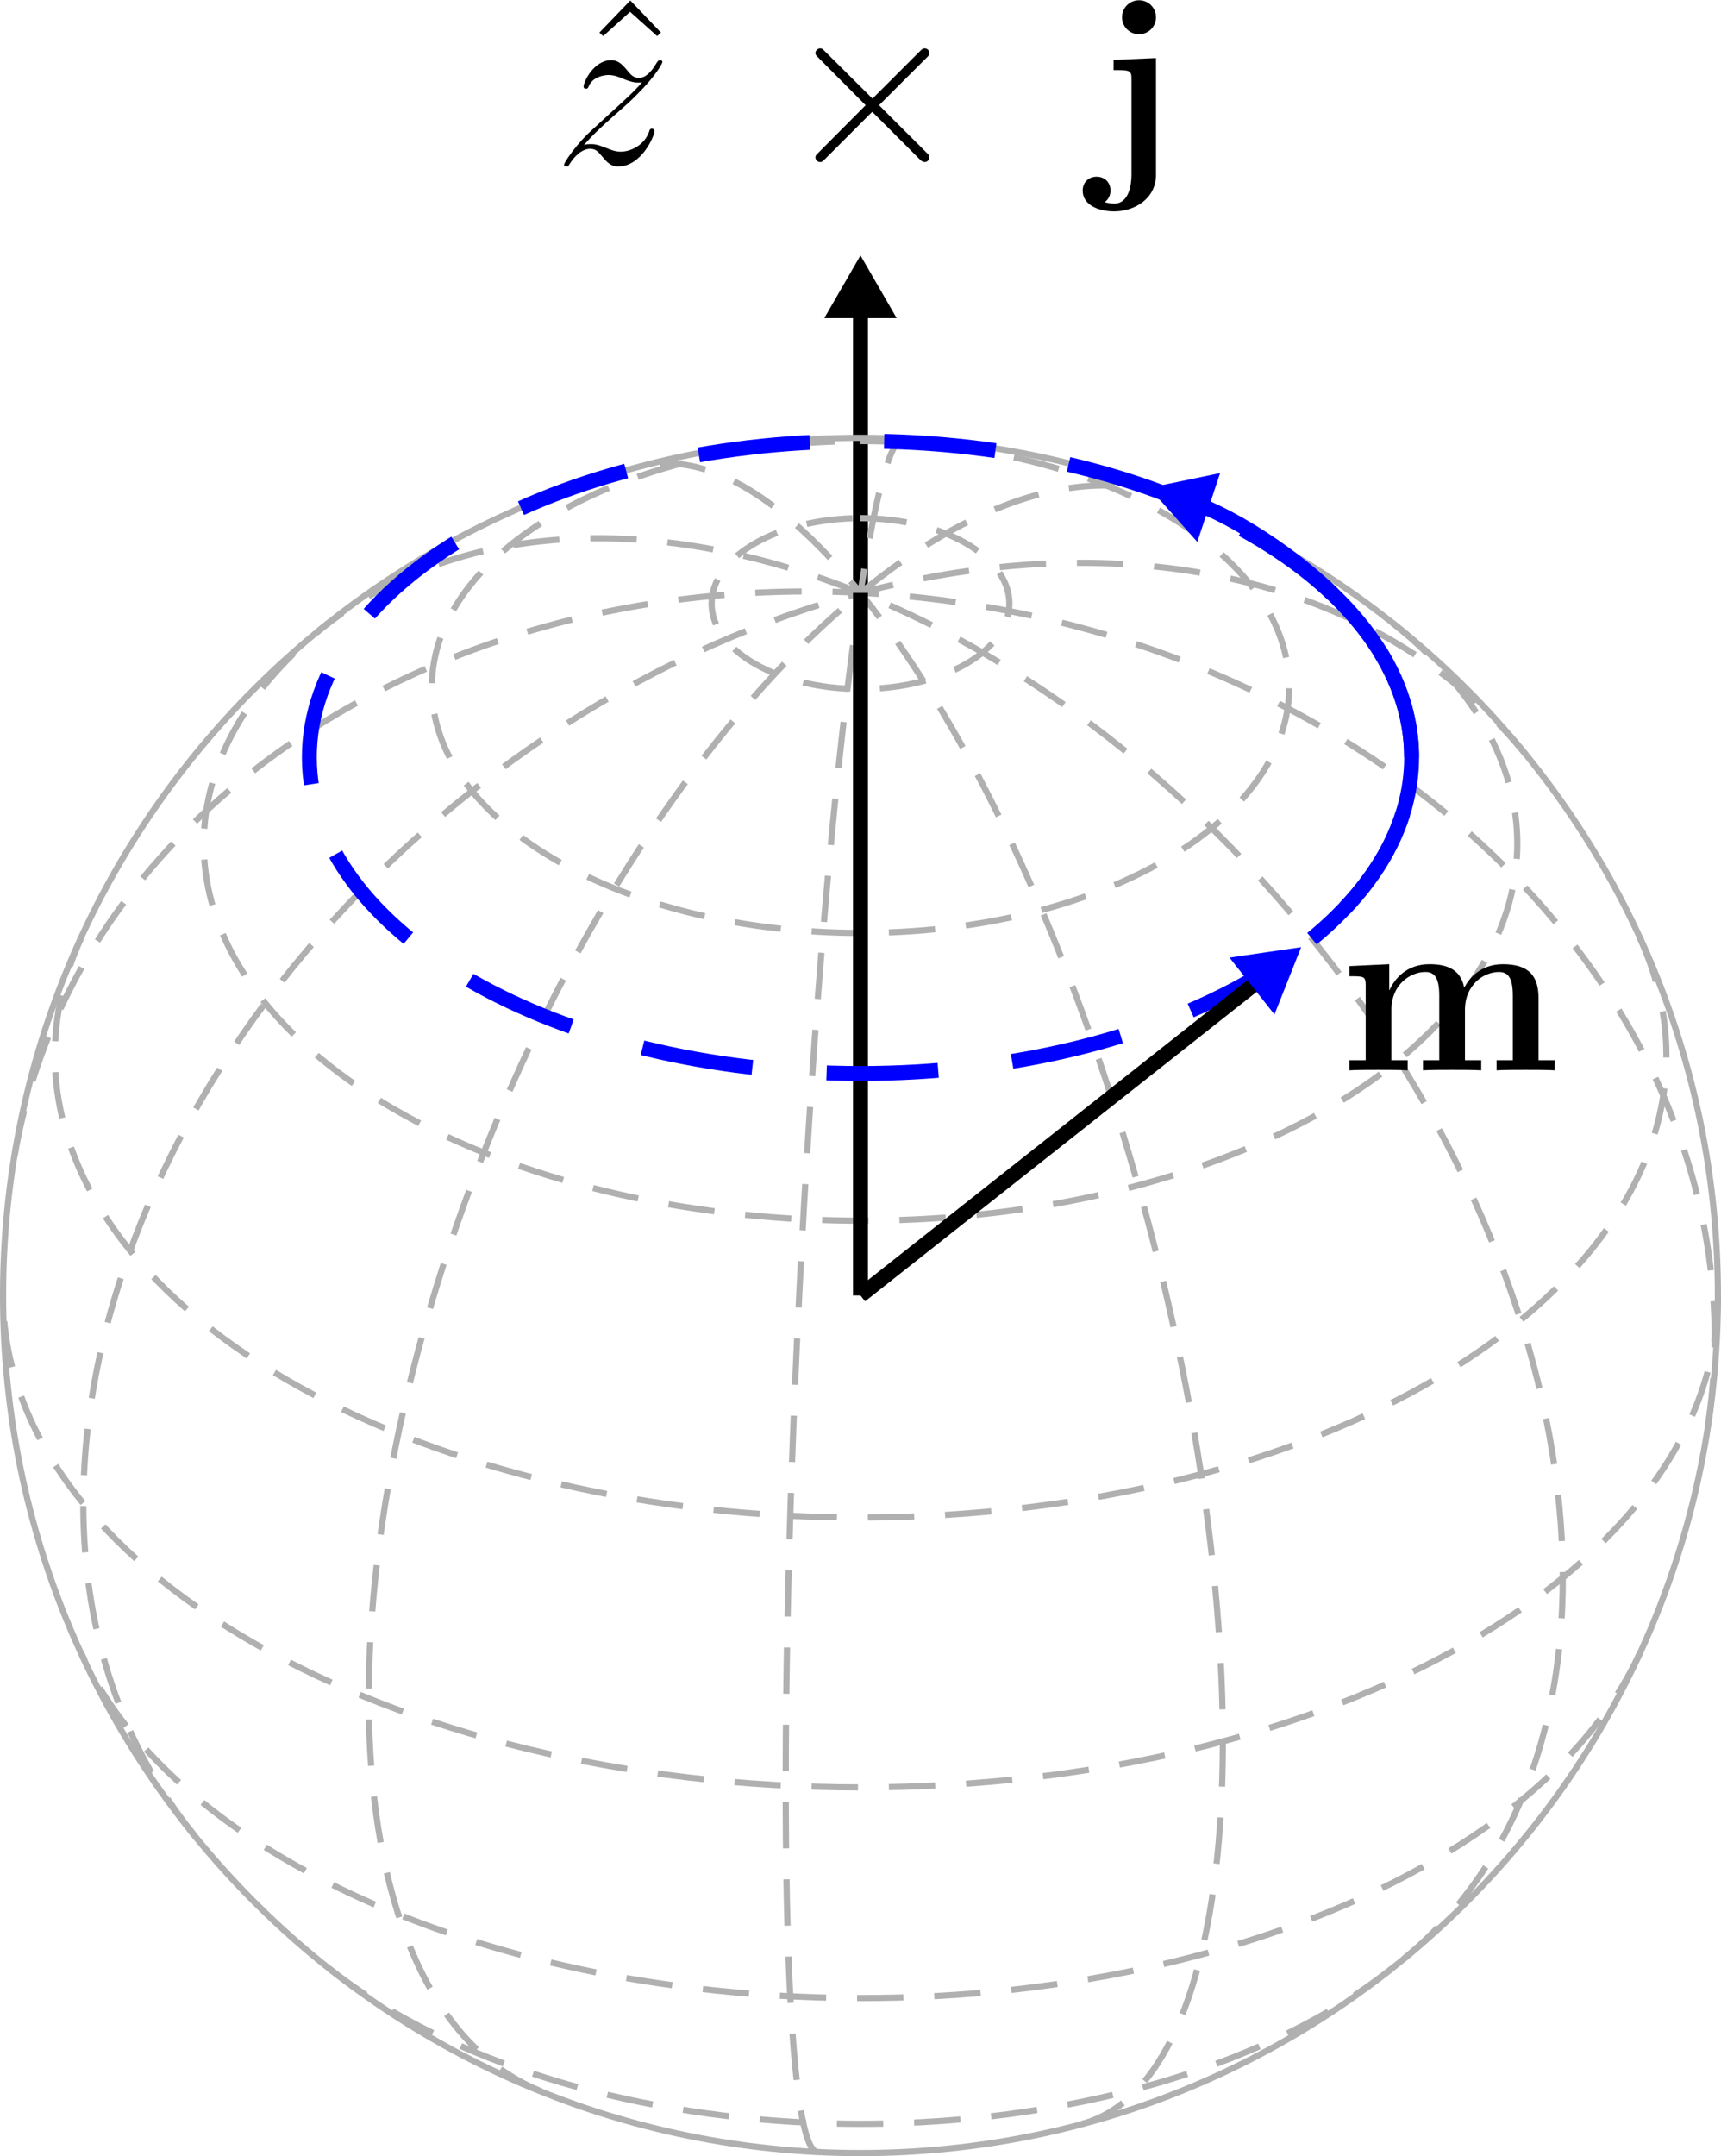<?xml version="1.0" encoding="UTF-8" standalone="no"?>
<svg
   xmlns:dc="http://purl.org/dc/elements/1.1/"
   xmlns:cc="http://creativecommons.org/ns#"
   xmlns:rdf="http://www.w3.org/1999/02/22-rdf-syntax-ns#"
   xmlns:svg="http://www.w3.org/2000/svg"
   xmlns="http://www.w3.org/2000/svg"
   xmlns:sodipodi="http://sodipodi.sourceforge.net/DTD/sodipodi-0.dtd"
   xmlns:inkscape="http://www.inkscape.org/namespaces/inkscape"
   width="138.69pt"
   height="173.709pt"
   viewBox="0 0 138.69 173.709"
   version="1.1"
   id="svg41151"
   inkscape:version="0.92.2 5c3e80d, 2017-08-06"
   sodipodi:docname="llg bloch field like.svg">
  <sodipodi:namedview
     pagecolor="#ffffff"
     bordercolor="#666666"
     borderopacity="1"
     objecttolerance="10"
     gridtolerance="10"
     guidetolerance="10"
     inkscape:pageopacity="0"
     inkscape:pageshadow="2"
     inkscape:window-width="1366"
     inkscape:window-height="723"
     id="namedview41475"
     showgrid="false"
     inkscape:zoom="0.98512397"
     inkscape:cx="92.178327"
     inkscape:cy="145.63798"
     inkscape:window-x="0"
     inkscape:window-y="1"
     inkscape:window-maximized="1"
     inkscape:current-layer="svg41151"
     fit-margin-top="0"
     fit-margin-left="0"
     fit-margin-right="0"
     fit-margin-bottom="0" />
  <defs
     id="defs41153">
    <g
       id="g41155">
      <symbol
         overflow="visible"
         id="glyph0-0"
         style="overflow:visible">
        <path
           style="stroke:none"
           d=""
           id="path41158"
           inkscape:connector-curvature="0" />
      </symbol>
      <symbol
         overflow="visible"
         id="glyph0-1"
         style="overflow:visible">
        <path
           style="stroke:none"
           d="m 27.391,-4.172 c 0,-0.391 -0.375,-0.453 -0.797,-0.453 -0.531,0 -0.672,0.062 -0.781,0.422 -0.219,0.734 -0.969,3.328 -2.578,3.328 -0.141,0 -0.391,0.062 -0.391,-0.438 0,-0.594 0.281,-1.312 0.641,-2.266 0.406,-1.047 1.656,-4.344 1.656,-5.938 0,-2.328 -1.656,-3.219 -3.859,-3.219 -2.234,0 -3.531,1.203 -4.516,2.156 -0.578,-2.109 -3.125,-2.156 -3.719,-2.156 -0.594,0 -2.438,0.016 -4.312,1.953 -0.531,-1.562 -2.203,-1.953 -3.109,-1.953 -1.312,0 -2.016,0.969 -2.375,1.531 -0.734,1.172 -1.094,2.781 -1.094,2.891 0,0.391 0.359,0.422 0.781,0.422 0.672,0 0.703,-0.062 0.906,-0.766 0.219,-0.922 0.719,-2.984 1.672,-2.984 0.344,0 0.531,0.188 0.531,0.828 0,0.531 -0.062,0.766 -0.172,1.203 L 3.891,-1.625 C 3.781,-1.203 3.781,-1.141 3.781,-1.016 c 0,0.875 0.672,1.234 1.266,1.234 0.188,0 1.391,-0.078 1.75,-1.531 l 1.75,-6.953 c 0.188,-0.812 1.75,-3.375 4.312,-3.375 1.203,0 1.203,1.031 1.203,1.562 0,0.703 -0.125,1.172 -0.422,2.375 L 12.453,-3 c -0.156,0.672 -0.438,1.797 -0.438,1.984 0,0.875 0.672,1.234 1.25,1.234 0.344,0 1.438,-0.156 1.797,-1.594 l 1.703,-6.891 c 0.203,-0.812 1.797,-3.375 4.312,-3.375 1.203,0 1.203,1.031 1.203,1.562 0,1.672 -1.281,5.125 -1.781,6.375 -0.25,0.703 -0.344,0.984 -0.344,1.406 0,1.562 1.438,2.516 2.938,2.516 2.922,0 4.297,-3.797 4.297,-4.391 z m 0,0"
           id="path41161"
           inkscape:connector-curvature="0" />
      </symbol>
      <symbol
         overflow="visible"
         id="glyph0-2"
         style="overflow:visible">
        <path
           style="stroke:none"
           d="m 28.078,-18.734 c 0,-0.359 -0.297,-0.562 -0.609,-0.562 -1.375,0 -2.797,0.094 -4.203,0.094 -1.422,0 -2.906,-0.094 -4.312,-0.094 -0.281,0 -0.812,0.062 -0.812,0.875 0,0.5 0.484,0.531 0.906,0.531 h 0.609 c 0.312,0 1.031,0.031 1.344,0.047 l -1.766,7.125 h -8.031 l 1.656,-6.672 c 0.109,-0.422 0.125,-0.422 0.672,-0.469 l 1.734,-0.031 c 0.469,0 0.953,-0.031 0.953,-0.844 0,-0.359 -0.312,-0.562 -0.625,-0.562 -1.375,0 -2.797,0.094 -4.203,0.094 -1.422,0 -2.906,-0.094 -4.312,-0.094 -0.281,0 -0.812,0.062 -0.812,0.875 0,0.5 0.484,0.531 0.906,0.531 H 7.781 c 0.312,0 1.031,0.031 1.344,0.047 l -3.969,16 c -0.109,0.391 -0.141,0.359 -0.641,0.391 -0.344,0.031 -0.797,0.047 -1.125,0.047 h -0.625 c -0.469,0 -0.969,0.062 -0.969,0.875 C 1.797,-0.172 2.094,0 2.406,0 3.781,0 5.234,-0.078 6.641,-0.078 8.062,-0.078 9.547,0 10.953,0 c 0.25,0 0.781,-0.031 0.781,-0.844 0,-0.5 -0.484,-0.562 -0.875,-0.562 H 10.25 c -0.281,0 -1.203,-0.047 -1.375,-0.047 l 1.969,-7.875 H 18.875 l -1.844,7.484 c -0.125,0.391 -0.141,0.359 -0.656,0.391 -0.328,0.031 -0.781,0.047 -1.109,0.047 h -0.625 c -0.469,0 -0.984,0.062 -0.984,0.875 0,0.359 0.312,0.531 0.625,0.531 1.375,0 2.828,-0.078 4.234,-0.078 C 19.938,-0.078 21.422,0 22.812,0 c 0.266,0 0.797,-0.031 0.797,-0.844 0,-0.5 -0.484,-0.562 -0.875,-0.562 H 22.125 c -0.281,0 -1.203,-0.047 -1.375,-0.047 l 3.969,-15.938 c 0.125,-0.422 0.141,-0.422 0.672,-0.469 l 1.734,-0.031 c 0.484,0 0.953,-0.031 0.953,-0.844 z m 0,0"
           id="path41164"
           inkscape:connector-curvature="0" />
      </symbol>
      <symbol
         overflow="visible"
         id="glyph1-0"
         style="overflow:visible">
        <path
           style="stroke:none"
           d=""
           id="path41167"
           inkscape:connector-curvature="0" />
      </symbol>
      <symbol
         overflow="visible"
         id="glyph1-1"
         style="overflow:visible">
        <path
           style="stroke:none"
           d="m 6.172,-1.859 c 0,-0.156 -0.25,-0.312 -0.312,-0.312 -0.141,0 -0.312,0.219 -0.344,0.344 -0.5,1.5 -1.672,1.359 -1.812,1.359 -0.734,0 -1.234,-0.391 -1.562,-0.922 C 1.703,-2.094 1.75,-2.969 1.75,-3.359 h 3.922 c 0.328,0 0.5,-0.141 0.5,-0.438 C 6.172,-5.25 5.25,-6.781 3.438,-6.781 c -1.688,0 -3.172,1.625 -3.172,3.453 0,1.938 1.672,3.484 3.344,3.484 1.781,0 2.562,-1.75 2.562,-2.016 z M 5.078,-3.938 h -3.312 C 1.844,-5.969 2.938,-6.203 3.438,-6.203 c 1.5,0 1.5,1.828 1.5,2.266 z m 0,0"
           id="path41170"
           inkscape:connector-curvature="0" />
      </symbol>
      <symbol
         overflow="visible"
         id="glyph2-0"
         style="overflow:visible">
        <path
           style="stroke:none"
           d=""
           id="path41173"
           inkscape:connector-curvature="0" />
      </symbol>
      <symbol
         overflow="visible"
         id="glyph2-1"
         style="overflow:visible">
        <path
           style="stroke:none"
           d="m 9.281,-9.375 c 0,-0.531 -0.641,-1.156 -1.469,-1.156 -0.859,0 -1.594,0.594 -1.547,0.578 -0.359,-0.453 -1.25,-0.578 -1.656,-0.578 -1.375,0 -3.219,0.891 -3.219,2.469 v 1.531 H 0.25 v 0.703 h 1.141 v 4.594 c 0,0.656 0,0.516 -1.125,0.516 v 0.734 l 1.766,-0.062 1.734,0.062 V -0.719 c -1.094,0 -1.125,0.141 -1.125,-0.516 v -4.594 h 2.781 v 4.594 c 0,0.656 -0.016,0.516 -1.141,0.516 v 0.734 l 1.812,-0.062 c 0.578,0 1.266,0 1.969,0.062 V -0.719 H 7.625 c -1.078,0 -0.969,-0.031 -0.969,-0.547 v -4.562 H 8.328 V -6.531 h -1.719 v -1.562 c 0,-1.297 0.562,-1.859 1.219,-1.859 0.047,0 0.266,0 0.484,0.109 v -0.266 c -0.172,0.062 -0.578,0.375 -0.578,0.75 0,0.328 0.375,0.75 0.766,0.75 0.422,0 0.781,-0.422 0.781,-0.766 z m -3.562,-0.562 c -0.234,0.047 -0.672,0.375 -0.672,0.781 0,0.078 0.172,0.578 0.406,0.672 -0.031,0.094 -0.031,0.234 -0.031,0.406 V -6.531 H 2.594 v -1.516 c 0,-1.422 1.062,-1.906 2.016,-1.906 0.703,0 1.203,0.25 1.203,0.25 z m 0,0"
           id="path41176"
           inkscape:connector-curvature="0" />
      </symbol>
    </g>
    <clipPath
       id="clip1">
      <path
         d="M 5,47 H 145 V 185.84 H 5 Z m 0,0"
         id="path41179"
         inkscape:connector-curvature="0" />
    </clipPath>
    <clipPath
       id="clip2">
      <path
         d="m 32,170 h 87 v 14 H 32 Z m 0,0"
         id="path41182"
         inkscape:connector-curvature="0" />
    </clipPath>
    <clipPath
       id="clip3">
      <path
         d="m 6,116 h 139 v 41 H 6 Z m 0,0"
         id="path41185"
         inkscape:connector-curvature="0" />
    </clipPath>
    <clipPath
       id="clip4">
      <path
         d="m 10,87 h 131 v 48 H 10 Z m 0,0"
         id="path41188"
         inkscape:connector-curvature="0" />
    </clipPath>
    <clipPath
       id="clip5">
      <path
         d="m 6,59 h 139 v 68 H 6 Z m 0,0"
         id="path41191"
         inkscape:connector-curvature="0" />
    </clipPath>
    <clipPath
       id="clip6">
      <path
         d="m 59,49 h 46 V 184 H 59 Z m 0,0"
         id="path41194"
         inkscape:connector-curvature="0" />
    </clipPath>
    <clipPath
       id="clip7">
      <path
         d="M 69,47 H 79 V 185.84 H 69 Z m 0,0"
         id="path41197"
         inkscape:connector-curvature="0" />
    </clipPath>
    <clipPath
       id="clip8">
      <path
         d="m 35,50 h 67 V 181 H 35 Z m 0,0"
         id="path41200"
         inkscape:connector-curvature="0" />
    </clipPath>
    <clipPath
       id="clip9">
      <path
         d="M 175,47 H 314 V 185.84 H 175 Z m 0,0"
         id="path41203"
         inkscape:connector-curvature="0" />
    </clipPath>
    <clipPath
       id="clip10">
      <path
         d="m 201,170 h 87 v 14 h -87 z m 0,0"
         id="path41206"
         inkscape:connector-curvature="0" />
    </clipPath>
    <clipPath
       id="clip11">
      <path
         d="m 175,116 h 139 v 41 H 175 Z m 0,0"
         id="path41209"
         inkscape:connector-curvature="0" />
    </clipPath>
    <clipPath
       id="clip12">
      <path
         d="m 179,87 h 131 v 48 H 179 Z m 0,0"
         id="path41212"
         inkscape:connector-curvature="0" />
    </clipPath>
    <clipPath
       id="clip13">
      <path
         d="m 176,59 h 138 v 68 H 176 Z m 0,0"
         id="path41215"
         inkscape:connector-curvature="0" />
    </clipPath>
    <clipPath
       id="clip14">
      <path
         d="m 228,49 h 46 v 135 h -46 z m 0,0"
         id="path41218"
         inkscape:connector-curvature="0" />
    </clipPath>
    <clipPath
       id="clip15">
      <path
         d="m 238,47 h 11 v 138.84 h -11 z m 0,0"
         id="path41221"
         inkscape:connector-curvature="0" />
    </clipPath>
    <clipPath
       id="clip16">
      <path
         d="m 204,50 h 67 v 131 h -67 z m 0,0"
         id="path41224"
         inkscape:connector-curvature="0" />
    </clipPath>
    <clipPath
       id="clip17">
      <path
         d="M 344,47 H 483.75 V 185.84 H 344 Z m 0,0"
         id="path41227"
         inkscape:connector-curvature="0" />
    </clipPath>
    <clipPath
       id="clip18">
      <path
         d="m 370,170 h 87 v 14 h -87 z m 0,0"
         id="path41230"
         inkscape:connector-curvature="0" />
    </clipPath>
    <clipPath
       id="clip19">
      <path
         d="m 344,116 h 139.75 v 41 H 344 Z m 0,0"
         id="path41233"
         inkscape:connector-curvature="0" />
    </clipPath>
    <clipPath
       id="clip20">
      <path
         d="m 348,87 h 131 v 48 H 348 Z m 0,0"
         id="path41236"
         inkscape:connector-curvature="0" />
    </clipPath>
    <clipPath
       id="clip21">
      <path
         d="m 345,59 h 138 v 68 H 345 Z m 0,0"
         id="path41239"
         inkscape:connector-curvature="0" />
    </clipPath>
    <clipPath
       id="clip22">
      <path
         d="m 397,49 h 47 v 135 h -47 z m 0,0"
         id="path41242"
         inkscape:connector-curvature="0" />
    </clipPath>
    <clipPath
       id="clip23">
      <path
         d="m 407,47 h 11 v 138.84 h -11 z m 0,0"
         id="path41245"
         inkscape:connector-curvature="0" />
    </clipPath>
    <clipPath
       id="clip24">
      <path
         d="m 373,50 h 67 v 131 h -67 z m 0,0"
         id="path41248"
         inkscape:connector-curvature="0" />
    </clipPath>
  </defs>
  <path
     inkscape:connector-curvature="0"
     id="path41303"
     d="M 69.343,47.769 V 23.948"
     style="fill:none;stroke:#000000;stroke-width:1.2;stroke-linecap:butt;stroke-linejoin:miter;stroke-miterlimit:10;stroke-opacity:1" />
  <path
     inkscape:connector-curvature="0"
     id="path41305"
     d="m 69.343,21.179 -2.398,4.152 h 4.797 z m 0,0"
     style="fill:#000000;fill-opacity:1;fill-rule:evenodd;stroke:#000000;stroke-width:0.6;stroke-linecap:butt;stroke-linejoin:miter;stroke-miterlimit:4;stroke-opacity:1" />
  <g
     style="clip-rule:nonzero"
     id="g41251"
     clip-path="url(#clip1)"
     transform="translate(-5.935,-12.13)">
    <path
       inkscape:connector-curvature="0"
       id="path41253"
       transform="scale(1,-1)"
       d="m 144.375,-116.5 c 0,38.164 -30.938,69.098 -69.098,69.098 -38.156,0 -69.094,-30.934 -69.094,-69.098 0,-38.156 30.938,-69.09 69.094,-69.09 38.16,0 69.098,30.934 69.098,69.09 z m 0,0"
       style="fill:none;stroke:#b0b0b0;stroke-width:0.498;stroke-linecap:butt;stroke-linejoin:miter;stroke-miterlimit:10;stroke-opacity:1" />
  </g>
  <g
     style="clip-rule:nonzero"
     id="g41255"
     clip-path="url(#clip2)"
     transform="translate(-5.935,-12.13)">
    <path
       inkscape:connector-curvature="0"
       id="path41257"
       transform="scale(1,-1)"
       d="m 118.129,-170.699 c -11.098,-8.777 -29.523,-13.496 -48.328,-12.371 -14.953,0.887 -28.551,5.391 -37.375,12.371"
       style="fill:none;stroke:#b0b0b0;stroke-width:0.498;stroke-linecap:butt;stroke-linejoin:miter;stroke-miterlimit:10;stroke-dasharray:3.736, 2.491;stroke-opacity:1" />
  </g>
  <path
     inkscape:connector-curvature="0"
     id="path41259"
     d="M 132.144,133.183 C 123.034,153.073 87.538,164.964 52.855,159.745 30.198,156.331 12.499,146.179 6.546,133.183"
     style="fill:none;stroke:#b0b0b0;stroke-width:0.498;stroke-linecap:butt;stroke-linejoin:miter;stroke-miterlimit:10;stroke-dasharray:3.736, 2.491;stroke-opacity:1" />
  <g
     style="clip-rule:nonzero"
     id="g41261"
     clip-path="url(#clip3)"
     transform="translate(-5.935,-12.13)">
    <path
       inkscape:connector-curvature="0"
       id="path41263"
       transform="scale(1,-1)"
       d="m 144.375,-116.5 c 0,-21.883 -30.938,-39.629 -69.098,-39.629 -38.156,0 -69.094,17.746 -69.094,39.629"
       style="fill:none;stroke:#b0b0b0;stroke-width:0.498;stroke-linecap:butt;stroke-linejoin:miter;stroke-miterlimit:10;stroke-dasharray:3.736, 2.491;stroke-opacity:1" />
  </g>
  <g
     style="clip-rule:nonzero"
     id="g41265"
     clip-path="url(#clip4)"
     transform="translate(-5.935,-12.13)">
    <path
       inkscape:connector-curvature="0"
       id="path41267"
       transform="scale(1,-1)"
       d="m 138.078,-87.68 c 9.105,-19.895 -11.629,-40.254 -46.309,-45.48 -34.684,-5.219 -70.184,6.672 -79.289,26.562 -2.836,6.199 -2.836,12.715 0,18.918"
       style="fill:none;stroke:#b0b0b0;stroke-width:0.498;stroke-linecap:butt;stroke-linejoin:miter;stroke-miterlimit:10;stroke-dasharray:3.736, 2.491;stroke-opacity:1" />
  </g>
  <path
     inkscape:connector-curvature="0"
     id="path41269"
     d="m 112.194,50.163 c 17.16,13.574 11.883,32.559 -11.781,42.398 -23.668,9.844 -56.762,6.816 -73.922,-6.758 -13.43,-10.625 -13.43,-25.008 0,-35.641"
     style="fill:none;stroke:#b0b0b0;stroke-width:0.498;stroke-linecap:butt;stroke-linejoin:miter;stroke-miterlimit:10;stroke-dasharray:3.736, 2.491;stroke-opacity:1" />
  <path
     inkscape:connector-curvature="0"
     id="path41271"
     d="m 69.343,35.534 c 19.082,0 34.547,8.875 34.547,19.816 0,10.945 -15.465,19.812 -34.547,19.812 -19.082,0 -34.543,-8.867 -34.543,-19.812 0,-10.941 15.461,-19.816 34.543,-19.816"
     style="fill:none;stroke:#b0b0b0;stroke-width:0.498;stroke-linecap:butt;stroke-linejoin:miter;stroke-miterlimit:10;stroke-dasharray:3.736, 2.491;stroke-opacity:1" />
  <path
     inkscape:connector-curvature="0"
     id="path41273"
     d="m 69.343,41.745 c 6.629,0 12,3.082 12,6.883 0,3.801 -5.371,6.883 -12,6.883 -6.625,0 -11.996,-3.082 -11.996,-6.883 0,-3.801 5.371,-6.883 11.996,-6.883"
     style="fill:none;stroke:#b0b0b0;stroke-width:0.498;stroke-linecap:butt;stroke-linejoin:miter;stroke-miterlimit:10;stroke-dasharray:3.736, 2.491;stroke-opacity:1" />
  <g
     style="clip-rule:nonzero"
     id="g41275"
     clip-path="url(#clip5)"
     transform="translate(-5.935,-12.13)">
    <path
       inkscape:connector-curvature="0"
       id="path41277"
       transform="scale(1,-1)"
       d="M 143.586,-126.891 C 148.262,-96.102 121.477,-66.492 83.75,-60.75 46.027,-55.016 11.652,-75.316 6.973,-106.102"
       style="fill:none;stroke:#b0b0b0;stroke-width:0.498;stroke-linecap:butt;stroke-linejoin:miter;stroke-miterlimit:10;stroke-dasharray:3.736, 2.491;stroke-opacity:1" />
  </g>
  <path
     inkscape:connector-curvature="0"
     id="path41279"
     d="m 113.128,157.812 c 19.805,-16.227 16.262,-53.312 -7.926,-82.828 C 81.022,45.468 45.366,34.694 25.562,50.921"
     style="fill:none;stroke:#b0b0b0;stroke-width:0.498;stroke-linecap:butt;stroke-linejoin:miter;stroke-miterlimit:10;stroke-dasharray:3.736, 2.491;stroke-opacity:1" />
  <g
     style="clip-rule:nonzero"
     id="g41281"
     clip-path="url(#clip6)"
     transform="translate(-5.935,-12.13)">
    <path
       inkscape:connector-curvature="0"
       id="path41283"
       transform="scale(1,-1)"
       d="m 93.121,-183.242 c 12.77,3.398 15.125,36.035 5.273,72.902 C 88.535,-73.477 70.199,-46.352 57.438,-49.75"
       style="fill:none;stroke:#b0b0b0;stroke-width:0.498;stroke-linecap:butt;stroke-linejoin:miter;stroke-miterlimit:10;stroke-dasharray:3.736, 2.491;stroke-opacity:1" />
  </g>
  <g
     style="clip-rule:nonzero"
     id="g41285"
     clip-path="url(#clip7)"
     transform="translate(-5.935,-12.13)">
    <path
       inkscape:connector-curvature="0"
       id="path41287"
       transform="scale(1,-1)"
       d="m 71.816,-185.504 c -2.719,0.113 -3.379,31.105 -1.465,69.215 1.91,38.109 5.664,68.91 8.391,68.801"
       style="fill:none;stroke:#b0b0b0;stroke-width:0.498;stroke-linecap:butt;stroke-linejoin:miter;stroke-miterlimit:10;stroke-dasharray:3.736, 2.491;stroke-opacity:1" />
  </g>
  <g
     style="clip-rule:nonzero"
     id="g41289"
     clip-path="url(#clip8)"
     transform="translate(-5.935,-12.13)">
    <path
       inkscape:connector-curvature="0"
       id="path41291"
       transform="scale(1,-1)"
       d="m 49.543,-180.613 c -16.641,6.664 -18.613,40.773 -4.402,76.184 14.215,35.418 39.23,58.719 55.875,52.051"
       style="fill:none;stroke:#b0b0b0;stroke-width:0.498;stroke-linecap:butt;stroke-linejoin:miter;stroke-miterlimit:10;stroke-dasharray:3.736, 2.491;stroke-opacity:1" />
  </g>
  <path
     inkscape:connector-curvature="0"
     id="path41293"
     d="M 15.722,147.937 C -2.142,125.944 7.39,88.612 37.011,64.55 c 29.613,-24.062 68.102,-25.742 85.961,-3.75"
     style="fill:none;stroke:#b0b0b0;stroke-width:0.498;stroke-linecap:butt;stroke-linejoin:miter;stroke-miterlimit:10;stroke-dasharray:3.736, 2.491;stroke-opacity:1" />
  <path
     inkscape:connector-curvature="0"
     id="path41295"
     d="M 69.343,104.37 V 47.769"
     style="fill:none;stroke:#000000;stroke-width:1.2;stroke-linecap:butt;stroke-linejoin:miter;stroke-miterlimit:10;stroke-opacity:1" />
  <path
     inkscape:connector-curvature="0"
     id="path41297"
     d="m 113.757,61.011 c 0,-14.07 -19.883,-25.477 -44.414,-25.477 -24.523,0 -44.414,11.406 -44.414,25.477 0,14.07 19.891,25.473 44.414,25.473 24.531,0 44.414,-11.402 44.414,-25.473"
     style="fill:none;stroke:#0000ff;stroke-width:1.2;stroke-linecap:butt;stroke-linejoin:miter;stroke-miterlimit:10;stroke-dasharray:9, 6;stroke-opacity:1" />
  <path
     inkscape:connector-curvature="0"
     id="path41299"
     d="m 105.726,75.624 c 9.102,-7.457 10.578,-17.133 3.871,-25.383 -3.852,-4.734 -10.156,-8.68 -13.789,-9.883"
     style="fill:none;stroke:#0000ff;stroke-width:1.2;stroke-linecap:butt;stroke-linejoin:miter;stroke-miterlimit:10;stroke-opacity:1" />
  <path
     inkscape:connector-curvature="0"
     id="path41301"
     d="m 93.179,39.487 3.188,3.586 1.508,-4.559 z m 0,0"
     style="fill:#0000ff;fill-opacity:1;fill-rule:evenodd;stroke:#0000ff;stroke-width:0.6;stroke-linecap:butt;stroke-linejoin:miter;stroke-miterlimit:4;stroke-opacity:1" />
  <path
     inkscape:connector-curvature="0"
     id="path41307"
     d="M 69.343,104.37 102.214,78.397"
     style="fill:none;stroke:#000000;stroke-width:1.2;stroke-linecap:butt;stroke-linejoin:miter;stroke-miterlimit:10;stroke-opacity:1" />
  <path
     inkscape:connector-curvature="0"
     id="path41309"
     d="m 104.386,76.679 -4.746,0.691 2.977,3.766 z m 0,0"
     style="fill:#0000ff;fill-opacity:1;fill-rule:evenodd;stroke:#0000ff;stroke-width:0.6;stroke-linecap:butt;stroke-linejoin:miter;stroke-miterlimit:4;stroke-opacity:1" />
  <g
     id="page1"
     transform="matrix(1.766,0,0,1.766,8.323,-29.892)">
    <path
       inkscape:connector-curvature="0"
       d="m 65.494,62.461 c 0,-0.99 -0.42,-1.549 -1.625,-1.549 -1.087,0 -1.592,0.732 -1.765,1.076 -0.172,-0.915 -0.904,-1.076 -1.592,-1.076 -1.033,0 -1.592,0.667 -1.818,1.184 h -0.011 v -1.184 l -1.818,0.086 v 0.463 c 0.667,0 0.742,0 0.742,0.42 v 3.411 H 56.865 v 0.463 c 0.247,-0.022 1.022,-0.022 1.323,-0.022 0.301,0 1.087,0 1.334,0.022 v -0.463 h -0.742 v -2.292 c 0,-1.173 0.872,-1.732 1.549,-1.732 0.398,0 0.635,0.237 0.635,1.076 v 2.948 H 60.222 v 0.463 c 0.247,-0.022 1.022,-0.022 1.323,-0.022 0.301,0 1.087,0 1.334,0.022 v -0.463 h -0.742 v -2.292 c 0,-1.173 0.872,-1.732 1.549,-1.732 0.398,0 0.635,0.237 0.635,1.076 v 2.948 H 63.579 v 0.463 c 0.247,-0.022 1.022,-0.022 1.323,-0.022 0.301,0 1.087,0 1.334,0.022 v -0.463 h -0.742 z"
       id="use4289"
       style="stroke-width:0.75" />
  </g>
  <g
     id="page1-7"
     transform="matrix(1.766,0,0,1.766,-54.988,-102.893)">
    <path
       inkscape:connector-curvature="0"
       d="m 59.9,58.286 -1.41,1.463 0.172,0.161 1.227,-1.108 1.237,1.108 0.172,-0.161 z"
       id="use4939"
       style="stroke-width:0.75" />
    <path
       inkscape:connector-curvature="0"
       d="m 57.78,64.882 c 0.463,-0.527 0.839,-0.861 1.377,-1.345 0.646,-0.56 0.925,-0.828 1.076,-0.99 0.753,-0.742 1.13,-1.366 1.13,-1.453 0,-0.086 -0.086,-0.086 -0.108,-0.086 -0.075,0 -0.097,0.043 -0.151,0.118 -0.269,0.463 -0.527,0.689 -0.807,0.689 -0.226,0 -0.344,-0.097 -0.549,-0.355 -0.226,-0.269 -0.409,-0.452 -0.721,-0.452 -0.785,0 -1.259,0.979 -1.259,1.205 0,0.032 0.011,0.097 0.108,0.097 0.086,0 0.097,-0.043 0.129,-0.118 0.183,-0.43 0.699,-0.506 0.904,-0.506 0.226,0 0.441,0.075 0.667,0.172 0.409,0.172 0.581,0.172 0.689,0.172 0.075,0 0.118,0 0.172,-0.011 -0.355,0.42 -0.936,0.936 -1.42,1.377 l -1.087,1.001 c -0.656,0.667 -1.054,1.302 -1.054,1.377 0,0.065 0.054,0.086 0.118,0.086 0.065,0 0.075,-0.011 0.151,-0.14 0.172,-0.269 0.516,-0.667 0.915,-0.667 0.226,0 0.334,0.075 0.549,0.344 0.204,0.237 0.387,0.463 0.732,0.463 1.054,0 1.657,-1.366 1.657,-1.614 0,-0.043 -0.011,-0.108 -0.118,-0.108 -0.086,0 -0.097,0.043 -0.129,0.151 -0.237,0.635 -0.872,0.893 -1.291,0.893 -0.226,0 -0.441,-0.075 -0.667,-0.172 -0.43,-0.172 -0.549,-0.172 -0.689,-0.172 -0.108,0 -0.226,0 -0.323,0.043 z"
       id="use4941"
       style="stroke-width:0.75" />
    <path
       inkscape:connector-curvature="0"
       d="m 70.951,62.762 -2.152,-2.141 c -0.129,-0.129 -0.151,-0.151 -0.237,-0.151 -0.108,0 -0.215,0.097 -0.215,0.215 0,0.075 0.022,0.097 0.14,0.215 l 2.152,2.163 -2.152,2.163 c -0.118,0.118 -0.14,0.14 -0.14,0.215 0,0.118 0.108,0.215 0.215,0.215 0.086,0 0.108,-0.022 0.237,-0.151 l 2.141,-2.141 2.227,2.227 c 0.022,0.011 0.097,0.065 0.161,0.065 0.129,0 0.215,-0.097 0.215,-0.215 0,-0.022 0,-0.065 -0.032,-0.118 -0.011,-0.022 -1.722,-1.711 -2.26,-2.26 L 73.222,61.094 c 0.054,-0.065 0.215,-0.204 0.269,-0.269 0.011,-0.022 0.054,-0.065 0.054,-0.14 0,-0.118 -0.086,-0.215 -0.215,-0.215 -0.086,0 -0.129,0.043 -0.247,0.161 z"
       id="use4943"
       style="stroke-width:0.75" />
    <path
       inkscape:connector-curvature="0"
       d="m 83.888,59.05 c 0,-0.43 -0.344,-0.775 -0.775,-0.775 -0.43,0 -0.775,0.344 -0.775,0.775 0,0.43 0.344,0.775 0.775,0.775 0.43,0 0.775,-0.344 0.775,-0.775 z m -1.937,1.947 v 0.463 c 0.183,0 0.42,0 0.581,0.022 0.237,0.043 0.237,0.183 0.237,0.409 v 4.347 c 0,0.484 -0.129,1.313 -0.785,1.313 -0.204,0 -0.344,-0.043 -0.441,-0.065 0.054,-0.032 0.269,-0.204 0.269,-0.527 0,-0.387 -0.28,-0.635 -0.635,-0.635 -0.366,0 -0.635,0.258 -0.635,0.635 0,0.624 0.667,0.947 1.442,0.947 0.904,0 1.904,-0.56 1.904,-1.668 v -5.326 z"
       id="use4945"
       style="stroke-width:0.75" />
  </g>
</svg>
